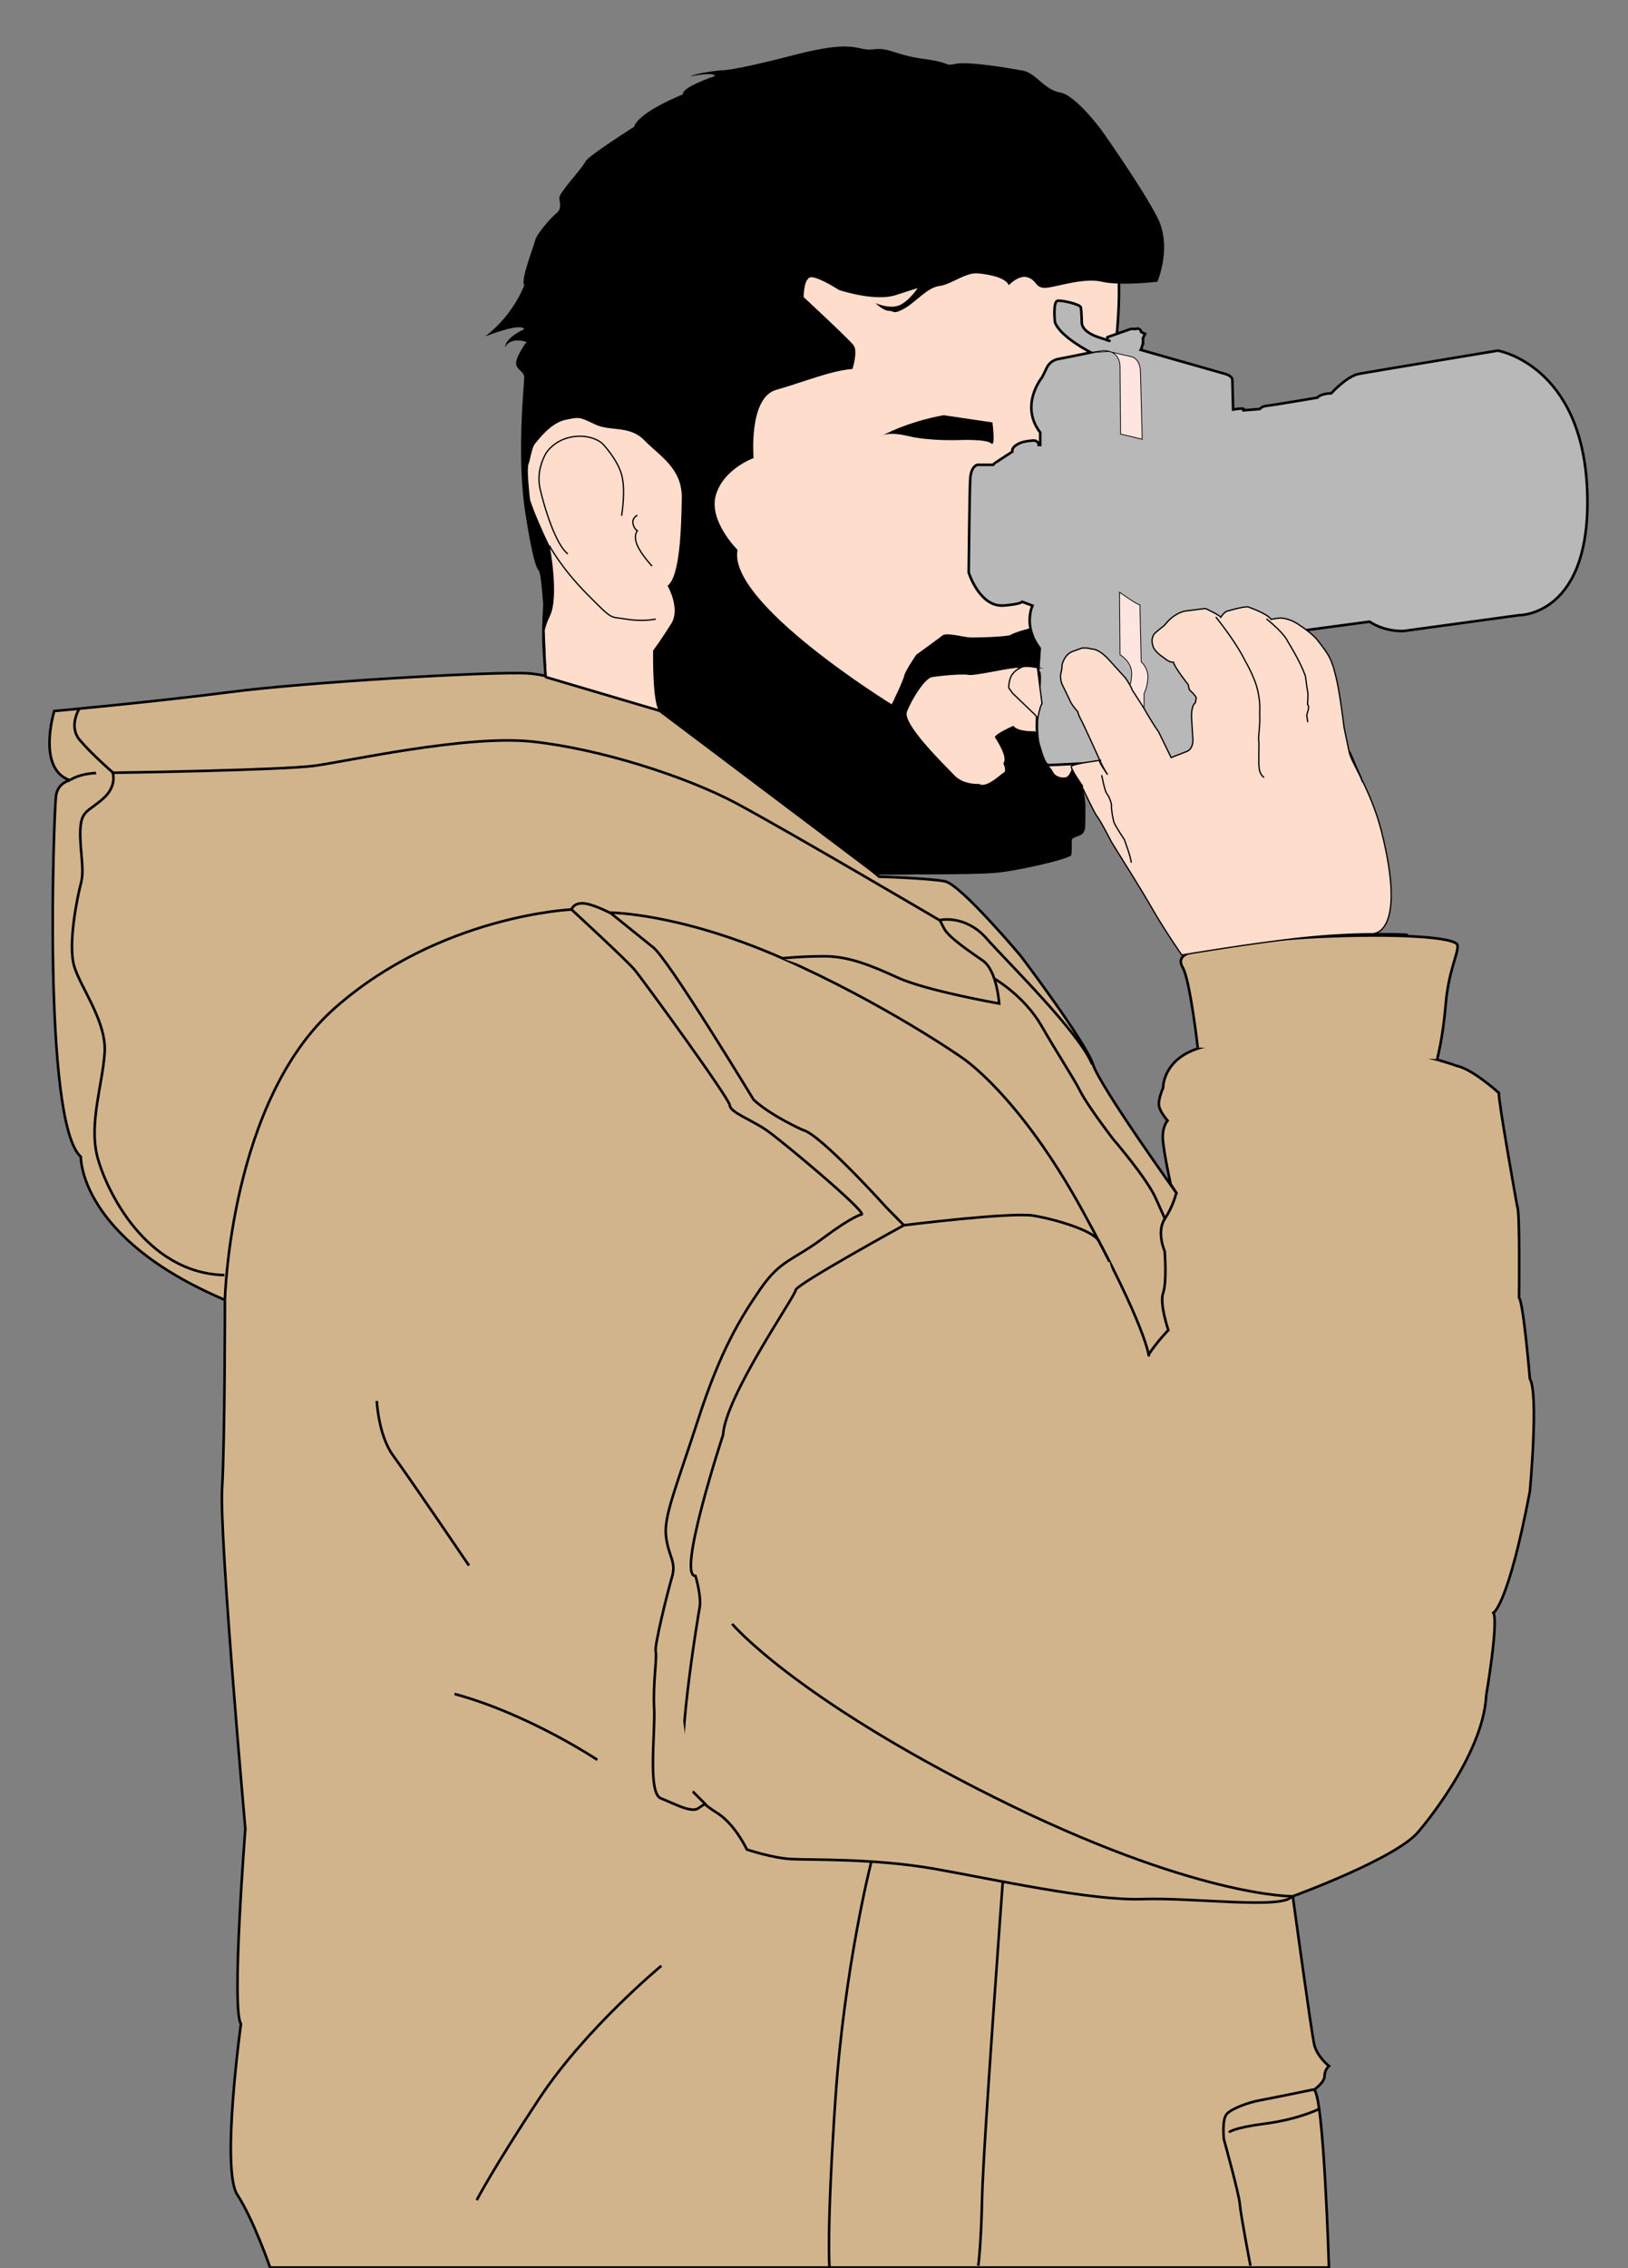 <?xml version="1.0" encoding="UTF-8"?>
<svg id="Layer_2" data-name="Layer 2" xmlns="http://www.w3.org/2000/svg" version="1.1" viewBox="0 0 630.4 877.8">
  <rect x="0" y="0" width="630.4" height="877.8" fill="#808080" stroke="none"/>
  <defs>
    <style>
      .cls-1 {
        fill: #b8b8b8;
      }

      .cls-1, .cls-2, .cls-3 {
        stroke-miterlimit: 10;
      }

      .cls-1, .cls-2, .cls-3, .cls-4, .cls-5, .cls-6 {
        stroke: #000;
      }

      .cls-1, .cls-4, .cls-5 {
        stroke-width: 1px;
      }

      .cls-2 {
        stroke-width: .5px;
      }

      .cls-2, .cls-5 {
        fill: #fdc;
      }

      .cls-7 {
        fill: #000;
        stroke-width: 0px;
      }

      .cls-3 {
        fill: #ffe5df;
        stroke-width: .3px;
      }

      .cls-4 {
        fill: tan;
      }

      .cls-6 {
        fill: none;
        stroke-width: .5px;
      }
    </style>
  </defs>
  <g id="main">
    <g id="body-outline">
      <g id="hoodie">
        <path class="cls-4" d="M255.6,275.1s-37.4-13.7-51.2-14.5c-13.8-.8-86.1,3.4-115.7,7.3-29.6,3.8-67.7,7.3-67.7,7.3,0,0-6.9,22.4,6.1,26.8,0,0-4.6.8-5.4,5.9-.8,5.1-5.4,126.5,9.6,139.8,0,0-.8,31.4,55.8,55.4,0,0,0,54.5-1.1,73-1.1,18.5,9,131.7,9,131.7,0,0-5.5,69.8-1.7,75.5,0,0-7.8,56.4-1.4,66.1,6.3,9.7,12.7,28.2,12.7,28.2h410s-2-67.1-5.8-68.8c0,0,4.1-2.8,4.1-5.3s1.7-3.9,1.7-3.9c0,0-4.6-3.6-5.7-8.3-1.1-4.7-8.3-57.4-8.3-57.4,0,0,40.9-14.9,48.9-25.3,0,0,24.9-28.8,26-52.5,0,0,4.8-28,2.8-31.9,0,0,5.7-2.9,14.1-47,0,0,3.5-37.7,0-43.6,0,0-2.5-29.6-4.2-31.4,0,0,.4-34.2-.7-35.3,0,0-7.5-41.7-7.1-43.9,0,0-10.2-9.3-16.4-10.5,0,0-26.2-10.1-64.7-8.9,0,0-21.2-2.4-35.2,2.1-14,4.5-13.7,15.3-13.7,15.3,0,0-2.3,5-1.5,7.5s3.2,5.2,3.2,5.2c0,0-2.2,2.4-1.8,7.5.4,5.2,3,17.1,3,17.1l2.5,3.8s-29.8-41.5-32.6-50.2-28-42-28-42c0,0-23.2-27.6-29.3-28.8s-25.5-1.8-25.5-1.8c0,0-67-58.3-84.3-64.3h0Z"/>
        <path class="cls-4" d="M87.1,502.9s1.9-77.1,42.7-112.9c40.7-35.8,91.5-38,91.5-38,0,0,.6-2.4,4.2-2.4s10.5,3.6,10.5,3.6c0,0,26.8,0,66.8,17.6,40,17.7,69.5,38.4,69.5,38.4,0,0,22,14,46.9,59.4,24.9,45.4,25.7,56.4,25.7,56.4"/>
        <path class="cls-4" d="M500.3,733.9c-3.5,5.2-38.1.4-58,1.1-19.9.7-57.7-7.7-80.9-11.8-23.2-4-47.6-3.3-55-3.7s-17.2-3.7-17.2-3.7c0,0-4.6-10-11.9-14.4s-11.3-10.7-11.3-10.7c-5.6-7.1,4.8-67.9,4.8-67.9,1.1-4.4-1.5-12.9-1.5-12.9-7.4.4,10.7-54.6,10.7-54.6.8-14.8,28.1-53.9,28.1-56s41.9-25.1,41.9-25.1c0,0,41.6-5.2,50.3-3.7,8.8,1.5,23,5.8,25.1,9.7,2.1,3.9,4.2,8.1,4.2,8.1"/>
        <path class="cls-4" d="M500.3,733.9s-37.7.4-115.3-38.3c-77.6-38.7-101.5-67.1-101.5-67.1"/>
        <path class="cls-4" d="M350,474.2l-6.6-6.7s-25.9-28.8-32.6-30.2c0,0-12.4-5.5-19-11.7,0,0-34-56.1-39.2-59.2l-16.5-13.3"/>
        <path class="cls-4" d="M221.3,352s21.2,19.5,24.4,23.3,36.7,49.8,36.9,52.5,8.1,5.5,13.9,9.4c5.8,3.9,38.6,31.4,37.2,32.8,0,0-3.2.4-15,9.2-11.8,8.8-16.4,8.3-24.2,19.6-7.8,11.3-15.5,23.8-24.2,50.7-8.7,26.8-13.3,37.3-12.4,45.1s4.1,9.7,2.3,15.8-6.9,26.8-6.3,28.8-1.1,12.4-.6,21.9c.5,9.4-2.6,32.9,2.6,34.9,5.1,2,11.7,5.7,14.4,3.9l2.7-1.8-4.7-4.7"/>
        <path class="cls-4" d="M463.8,405.4s-3-26.2-5.8-30.9,3-5.8,3-5.8c0,0,19.8-4.7,49.5-6.1,29.7-1.4,53.6,0,53.9,3.3.3,3.3-3.5,9.7-4.6,22.9-1.1,13.2-3.3,21.1-3.3,21.1"/>
        <path class="cls-4" d="M27.2,301.9s3.5-2.8,12.2-2.8,70-1.1,82.2-2.7,58.8-12.1,84.4-9.4c25.6,2.7,59.4,13.3,79.5,24.1s78.4,45.1,78.4,45.1"/>
        <path class="cls-4" d="M30.8,274.1s-4.4,6.9,0,12.2,12.8,12.6,12.8,12.6c0,0,2,5.3-3.8,10.3-5.7,5-8.4,4.5-8.7,12-.3,7.4,1.7,15.2.3,20.4s-5.3,24.1-2.6,32.6,12.7,21.6,11.7,33.5c-.8,11.9-6,26.8-2.9,39.6,3.2,12.7,18.5,45.4,49.3,46.2"/>
        <path class="cls-4" d="M337.4,720.5s-10.4,40.4-13.9,91.8-2.3,65.3-2.3,65.3"/>
        <path class="cls-4" d="M508.6,808.7s-17,3.5-20.9,4.2-10.8,3.1-12.7,5.3-1.1,9.7-1.1,9.7c0,0,5.9,21.2,6.2,25.2s4.1,23.8,4.1,23.8"/>
        <path class="cls-4" d="M475.9,825.3s1-1.7,14-3.4,20.7-5.6,20.7-5.6"/>
        <path class="cls-4" d="M388.3,728.2s-7.6,103.1-8,122.2-1.5,26.5-1.5,26.5"/>
        <path class="cls-4" d="M145.9,542.2s.6,13.3,6.3,21.1c5.7,7.7,29.4,42.6,29.4,42.6"/>
        <path class="cls-4" d="M231.3,681.1s-26.5-17.7-55.3-25.5"/>
        <path class="cls-4" d="M256.1,760.8s-29.4,24.3-47.3,51.4c-17.9,27.1-24.2,39.3-24.2,39.3"/>
        <path class="cls-4" d="M302.8,370.9s7.2-.8,16.4-.8,17.6,3.3,28.5,8.3c10.9,5,39.2,10,39.2,10,0,0-.8-12.7-6.3-16.6-5.5-3.8-13.3-9.1-15-12.4l-1.7-3.3s9.8-2.3,18.1,7.1,35.8,36.2,40.9,48.7"/>
        <path class="cls-4" d="M385.1,378.8s11.3,6.5,18,17.9c6.6,11.5,12.4,20.1,15.4,26,3.1,5.9,12.4,18,12.4,18,0,0,13.3,15.4,16.7,23.2l3.5,7.8"/>
        <path class="cls-4" d="M455.4,462s-1.1,4.8-4.4,9.8c-3.3,5,0,12.5,0,12.5,0,0,.9,12-.6,16.1s2,14.4,2,14.4c0,0-4.3,4.4-7.6,9.4"/>
      </g>
      <g id="head">
        <path id="skin" class="cls-5" d="M211.5,262.1l44,13,83.5,62.9s56.8.8,75.1-7.1c0,0,.4.5.4-2.5v-3s-.1-1.2,1.3-1.7,2.3-.9,2.3-.9c0,0,1.5-.6,1.6-2.6s.1-8.7.1-8.7c0,0-.4-5.2-1-5.8s.6-1.5.6-1.5c0,0-4.1-6.3-4.1-6.9s3.9-1.4,3.9-1.4l11.4-149.1s2.7-20.1,2.7-33.5,0-55.2-11.2-62.9c-11.1-7.7-36.5-17.2-44.9-14.8-8.4,2.4-101.9,19.4-113.7,49.6-11.9,30.1-53.2,41.7-54.4,56.9-1.2,15.2-5.5,32.9-5.2,41.2.3,8.2,2.4,22.5,2.4,22.5l5.4,12.1s-1.3,21.5-1.3,27.6.9,16.4.9,16.4Z"/>
        <g id="skin-2" data-name="skin">
          <path id="ear" class="cls-6" d="M246.8,199.4s-2.1,1-1.7,3.2,1.7,2.8,1.7,2.8c0,0-1.7,1.9,0,5.7s5.7,8,5.7,8"/>
          <path id="ear-2" data-name="ear" class="cls-6" d="M240.7,199.6s1.7-9.8,0-15.9c-1.7-6.1-7.4-12-7.4-12,0,0-3.8-3.7-11.2-2.7s-10.6,6.3-10.6,6.3c0,0-4.2,6.5-2.3,14.2,1.8,7.7,6.1,21.4,10.7,24.9"/>
          <path id="ear-3" data-name="ear" class="cls-6" d="M212.7,211.1s4.4,8.5,14.7,18.9c10.3,10.4,8.5,8.5,15,9.6s11.5,0,11.5,0"/>
        </g>
        <path id="hair" class="cls-7" d="M448.2,108.9s5.8-13.3,0-24.7c-5.8-11.4-21.5-33.6-21.5-33.6,0,0-10.1-13.8-16.2-14.8s-9.4-7.6-14.5-8.5-20.8-3.6-25.9-2.6c-5.1,1-.6-.3-12.4-1.9-11.7-1.6-13-4.5-19.6-3.7-6.6.8-6.1-4.2-30.7,2.2-24.5,6.4-28.1,5.9-28.1,5.9,0,0-8.9.8-12,2.4,0,0,8.8-1.9,9.6-.2,0,0-13.2,4.4-12.4,7.1,0,0-17.1,6.7-19,12.6,0,0-18,11.4-18.8,13.4-.8,2.1-10.1,12-10.1,13.9s1.1,4.4-1.1,6.1-7.8,8.2-8.3,10.6-5.7,15.1-4.2,17.3c0,0-3.9,11.2-15.1,19.8,0,0,13.7-5.5,15.1-2.8,0,0-7.4,3.2-7.4,7.1,0,0,1.3-4.2,8.3-2.2,0,0-5,6.7-3.9,9.2,1.1,2.4,3,2.4,3,4.7s-3.1,30.9.5,52.8c0,0,2.9,19.7,5,21.6,2.1,1.9,3.2,44.7,3.1,41.7-.3-11-2.8-15.5,1.3-23.8,3.7-7.4,0-27,0-27,0,0-8-16.4-8.5-21.7-.5-5.3-.3-8.8.3-10.3s1.3-6.6,2.5-7.8c1.1-1.3,6-8,11.7-9.2s5.5-1.1,11.6,1.8c6.1,2.8,13.3.2,19.1,6.2,5.8,6,14.6,10.7,14.4,22.3-.2,11.7-.7,30.3-5.5,33.9,0,0,5.1,8.8,1.4,14.7-3.7,5.9-7,10.4-7,10.4,0,0-.4,21.7,2.7,23.6s83.5,62.9,83.5,62.9c0,0,38,.5,47.6-.6,9.6-1.1,26.5-5.2,27.5-6.5.9-1.3-.1-4.7.6-6.3.7-1.6,4.6-1,5-3.9.4-2.9.3-13.3-.6-14.8s2-2.4,1.9-3.6-.4-3.1-.4-3.1l-5.2-3.4s-1,4-2.5,4.6c-1.4.6-4.3,0-5.2-1.9s-3.7-3.9-2.7-6.1.8-4.1,1.3-4.9,2.5-3.9,3.3-4c.8,0-6.8.5-9.2-.8,0,0-6.3.3-8.1-2.1,0,0-6.7,2.9-7.2,4.4,0,0,5.4,7.8,3.3,10.1,0,0,1.4,3,.2,3.6-1.2.6-6.7,6.2-9.6,4.4,0,0-6,.4-9.5-3.3s-20.3-19.9-18.4-24.7,6.9-12.8,9.6-13.3,11.8-1.4,14.2-.9,17.3-3.1,19.3-2.7c2,.4,11-.8,11-.8l.5-5.6s.4-.8.3-3.3c-.1-1.5-4.8-3.9-1.8-3,3,.9-.8-1.9-.8-1.9l-.5-1.8s2.8-.6,0,0c-2.8.6-10.3,2.6-11.4,3.5-1.1.9-13.9,1.2-16.1,1.1s-9-2-10.5-.8c-1.5,1.2-10.2,7.5-10.2,7.5,0,0-4.3,6.2-4.7,8.2s-4.8,11-4.8,11c0,0-63.8-39.3-59.7-59.8,0,0-11.3-11.1-8.4-21.2,3-10.2,14.6-14.3,14.6-14.3,0,0-2-23.3,8.7-26.4,10.7-3,20.9-7.4,29.6-8.1,0,0,2.2-6.8.4-9.2s-19.3-18.6-19.3-18.6c0,0-.1-8.1,3.3-7.7s10.3,4.9,10.3,4.9c0,0,13.8,4.7,22.1,2l8.4-2.7s-2.9,4.6-6.7,6.5c-3.9,1.9-9.6-.7-9.6-.7,0,0,3,3,5.2,3s1.5,1.6,6-.9,8.8-8.1,13.5-8.7c4.7-.6,10.1-5.3,14.9-4.9,4.8.4,11,1.8,12,4.6,0,0,4-4.3,7.5-3s2.7,3.8,6.2,4,14.8-4.1,22.2-2.4c7.4,1.8,22,0,22,0Z"/>
        <path id="eyebrow" class="cls-7" d="M384.4,163.5l-19-2.8s-12.7,2-24.2,8.1c0,0,2.3-2,10.6,0s20,1.5,20,1.5c0,0,10.2-.4,12,1.3s.5-8,.5-8h0Z"/>
      </g>
    </g>
    <g id="camera">
      <path id="camera-body" class="cls-1" d="M427.2,295.1s-19.7,1-21.3,1-3.3-6.7-3.3-6.7c-3.1-7.9,1.6-29.1-.6-29.6l.6-8.9c-6.6-8.6-2.8-16.5-2.8-16.5l-4-1.5c-.9,1-6.6,1.4-6.6,1.4-9.7,1.3-14.1-12.7-14.1-12.7,0,0,.3-31,.6-36.2s2.8-5.5,2.8-5.5h5.8c0-.1,7.7-5.1,7.7-5.1v-.8c.7-2,4-2.9,4-2.9,0,0,1.8-.5,4-.6s2.2,1.7,2.2,1.7h.6s0-4.8,0-4.8c-8.1-10.5.6-21.2.6-21.2,0,0,.4-.6,1.9-3.8s4.7-3.5,4.7-3.5c0,0,8.8-1.7,9.1-1.8l3.3-.7s-11.9-6-13.9-11.7c0,0-.9-8.1,1.1-8.3s8.6,1.4,8.9,2.5.4,6.1.4,6.1c0,0-.2,3.4,6.7,5.6,6.9,2.2,3.2,1.1,3.2,1.1v-1.2c0,0,9.1-3.2,9.1-3.2h1.9s0,0,.1,0c.9-.4,1.9.2,2,1.2h0l1.5.7-.8,1.6v2.1c-.1,0-.5,1.7-.5,1.7l-.4.8,33,9.4s2.5.7,2.5,2.3c0,1.5.3,11.4.3,11.4,0,0,2.5-.5,4-.3v.6s6.3-.5,6.3-.5c0,0,.8-1,2.4-1.2,1.6-.1,19.9-3.2,19.9-3.2,0,0,1-1.5,5.4-1.7,0,0,6-6.6,10.7-7.5,4.8-.9,53.8-9,53.8-9,0,0,32.7,5.5,34.6,54.1,1.9,48.7-26.4,48.3-26.4,48.3l-44.6,6.1s-6.8.6-13.3-3.6l-24.6,3.3s-1.2.1-3.8-.6l-20,2.3s-2.9,1.2-3.2,1.7c0,0-4.2-3.6-5.7-3.8s-8.6,0-8.6,0c0,0-4.1.7-7.5,2.9l-1.5,1.3s-4.5-1.1-5.1.8.3,3.6.3,3.6c0,0,3.9,4.9,8.3,5.7,0,0,4.1,7.1,6.5,10.5.1,0,0,.2,0,.3-.6.7,8.1,2.7,2.4,4.6-.9.3-1.4,4.9-1.7,5.5s-.6,11.9-.6,11.9l-2.1,1.2-6.1,2.1h0c-2.3.7-6.1,3.9-6.1,3.9,0,0-3.9-10-3.7-9.7s-3.9-6.9-4.7-9.4c-.9-2.5-4.3-8.1-4.3-8.1,0,0,.3-1.4-2-4.8-2.2-3.4-3.9-5.9-7.7-9.6-3.8-3.7-8.9-3.9-8.9-3.9,0,0-2.6.3-4.9,2.8-2.3,2.5-2.3,2.9-2.3,2.9,0,0,0,1.8-.4,2.8-.6,1-.5,3.4-.5,3.4,0,0,2.5,5.6,3.4,7.3.9,1.5,3.5,5,3.5,5,0,0,.1,1.1,1,2.5.9,1.5,4.2,8.3,4.2,8.3l3.5,7.8Z"/>
      <g id="camera-inner">
        <path id="camera-inner-bottom" class="cls-3" d="M422.3,136.4l4.8-.7s6.4-.6,6.6,6.2l.2,26.1,8.4,2-.7-26.3s0-4.6-3.3-5.6l-9.1-2.1-6.8.5Z"/>
        <path id="camera-inner-top" class="cls-3" d="M436.7,266.9s1.4-1.3,1.5-6.1-4.5-7.4-4.5-7.4l-.2-24.2s6.9,4.9,7.9,4.9l.5,22s2.7,2.4,2.6,6.1c-.1,3.6-1.5,6.3-1.5,6.3v11.9c.1,0-1.6-4.1-2.9-6.3-1.3-2.4-2.6-5.4-3.4-7.2Z"/>
      </g>
    </g>
  </g>
  <g id="hand">
    <path id="hand-outline" class="cls-2" d="M419.1,304.1s-4.9-7-4.2-7.6c.7-.6,4.9-1.3,4.9-1.3,0,0,8.1-1.3,6.1-.9-.9.1,3,5.5,3,5.5,0,0-1.6-2.3-3-5.5,0,0-6.8-15.1-7.6-16.3-.7-1.3-1-2.6-1-2.6,0,0-2.4-2.6-3-4.3l-3.2-6.6s-.6-2.1-.4-3.3c.2-1.2.7-3,.5-3.7,0,0,.8-4.2,4.2-5.4l3.6-1.3s2.1-.2,3.7.4c0,0,2.3-.4,6.2,3.6l7,7.7s2.2,3.3,2.5,4.5l4.5,7s2.5,4.6,5.7,9.2l4.9,10,5.6-2.2s3-.5,2.8-5c-.3-4.5-.5-8.4-.5-8.4,0,0-.3-4.2,1.5-5.7l.3-1.7s.3-.5-2.5-3.1c0,0-.5-.9-.5-2,0,0-5.5-6.9-5.8-8.8,0,0-1.4.3-3.8-1.8,0,0-3-1.8-4-4,0,0-.9-2.4-.3-3.7,0,0,.1-1.1,1.3-2.1l3.3-2.7,1.4-1.6s2.6-3,6.5-3.9l8-1s5.4,2.5,5.9,3.4c0,0,1.4-2.2,2.6-2.4,0,0,6.3-1.9,8-1.6,0,0,7.4,2.5,8.9,4.8,0,0,2.9-.6,4-.5s3.3.4,6.2,2.2c2.8,1.8,6.3,4.4,7.8,6.4s4.3,5.3,5.4,8.4c1.1,3.2.4.6,1.8,6.1,1.4,5.6,3.1,19.5,3.1,19.5l2,9.5s3.9,7.6,5,10.9-5.8-14.7-5-10.9c.8,3.9,8.4,14.7,12.4,30.3,10.1,40-3.1,39.7-3.1,39.7,0,0,14.6,0,13.1.4,0,0-16.1-1.3-39.4,1.1-18.8,1.9-47.9,6.8-47.9,6.8,0,0-6.9-10-11.3-17.7-4.4-7.7-10.8-17.8-10.8-17.8l-5.1-8.2s-4.1-8.1-5.9-10.4c-1.6-2.6-5.7-11.4-5.7-11.4Z"/>
    <path id="thumb_tip" data-name="thumb tip" class="cls-2" d="M401.8,258.4s-4.6-1-6.2-.2-3.9,2-4.6,5c-.7,2.8-.2,3.3-.2,3.3l1.3,1.8,7.5,7.2s2.3,2,2.2,2.8c0,0,.9-5.1,1.7-6l-1.8-13.9Z"/>
    <path id="inner-line" class="cls-2" d="M426.6,300s1.2,6.3,2,7.2,1.8,3.5,1.8,4.4c-.2.9.5,5.6,1.1,7s3.9,6.4,3.9,6.4c0,0,2.8,7.5,2.6,8.9"/>
    <path id="inner-line-2" data-name="inner-line" class="cls-2" d="M489.5,300.9s-1.6-.9-1.9-3.4c-.4-2.4.1-9.7-.2-11-.2-1.3.6-6.3.4-9.1-.1-2.8.4-4.4-.7-9.8-1.1-5.4-5.1-12.1-5.1-12.1,0,0-2.8-6.2-11.2-16.7"/>
    <path id="inner-line-3" data-name="inner-line" class="cls-2" d="M506.4,279.5l-.4-2.7s.2-.8.6-2.2c.4-1.4-.3-2-.3-2,0,0,.3-3.4.1-4.7-.3-1.3-.9-6.2-.9-6.2,0,0-1.1-3.1-2.6-5.9-1.4-2.9-4.4-7.8-4.4-7.8,0,0-1-2.7-8.1-8.5"/>
  </g>
</svg>